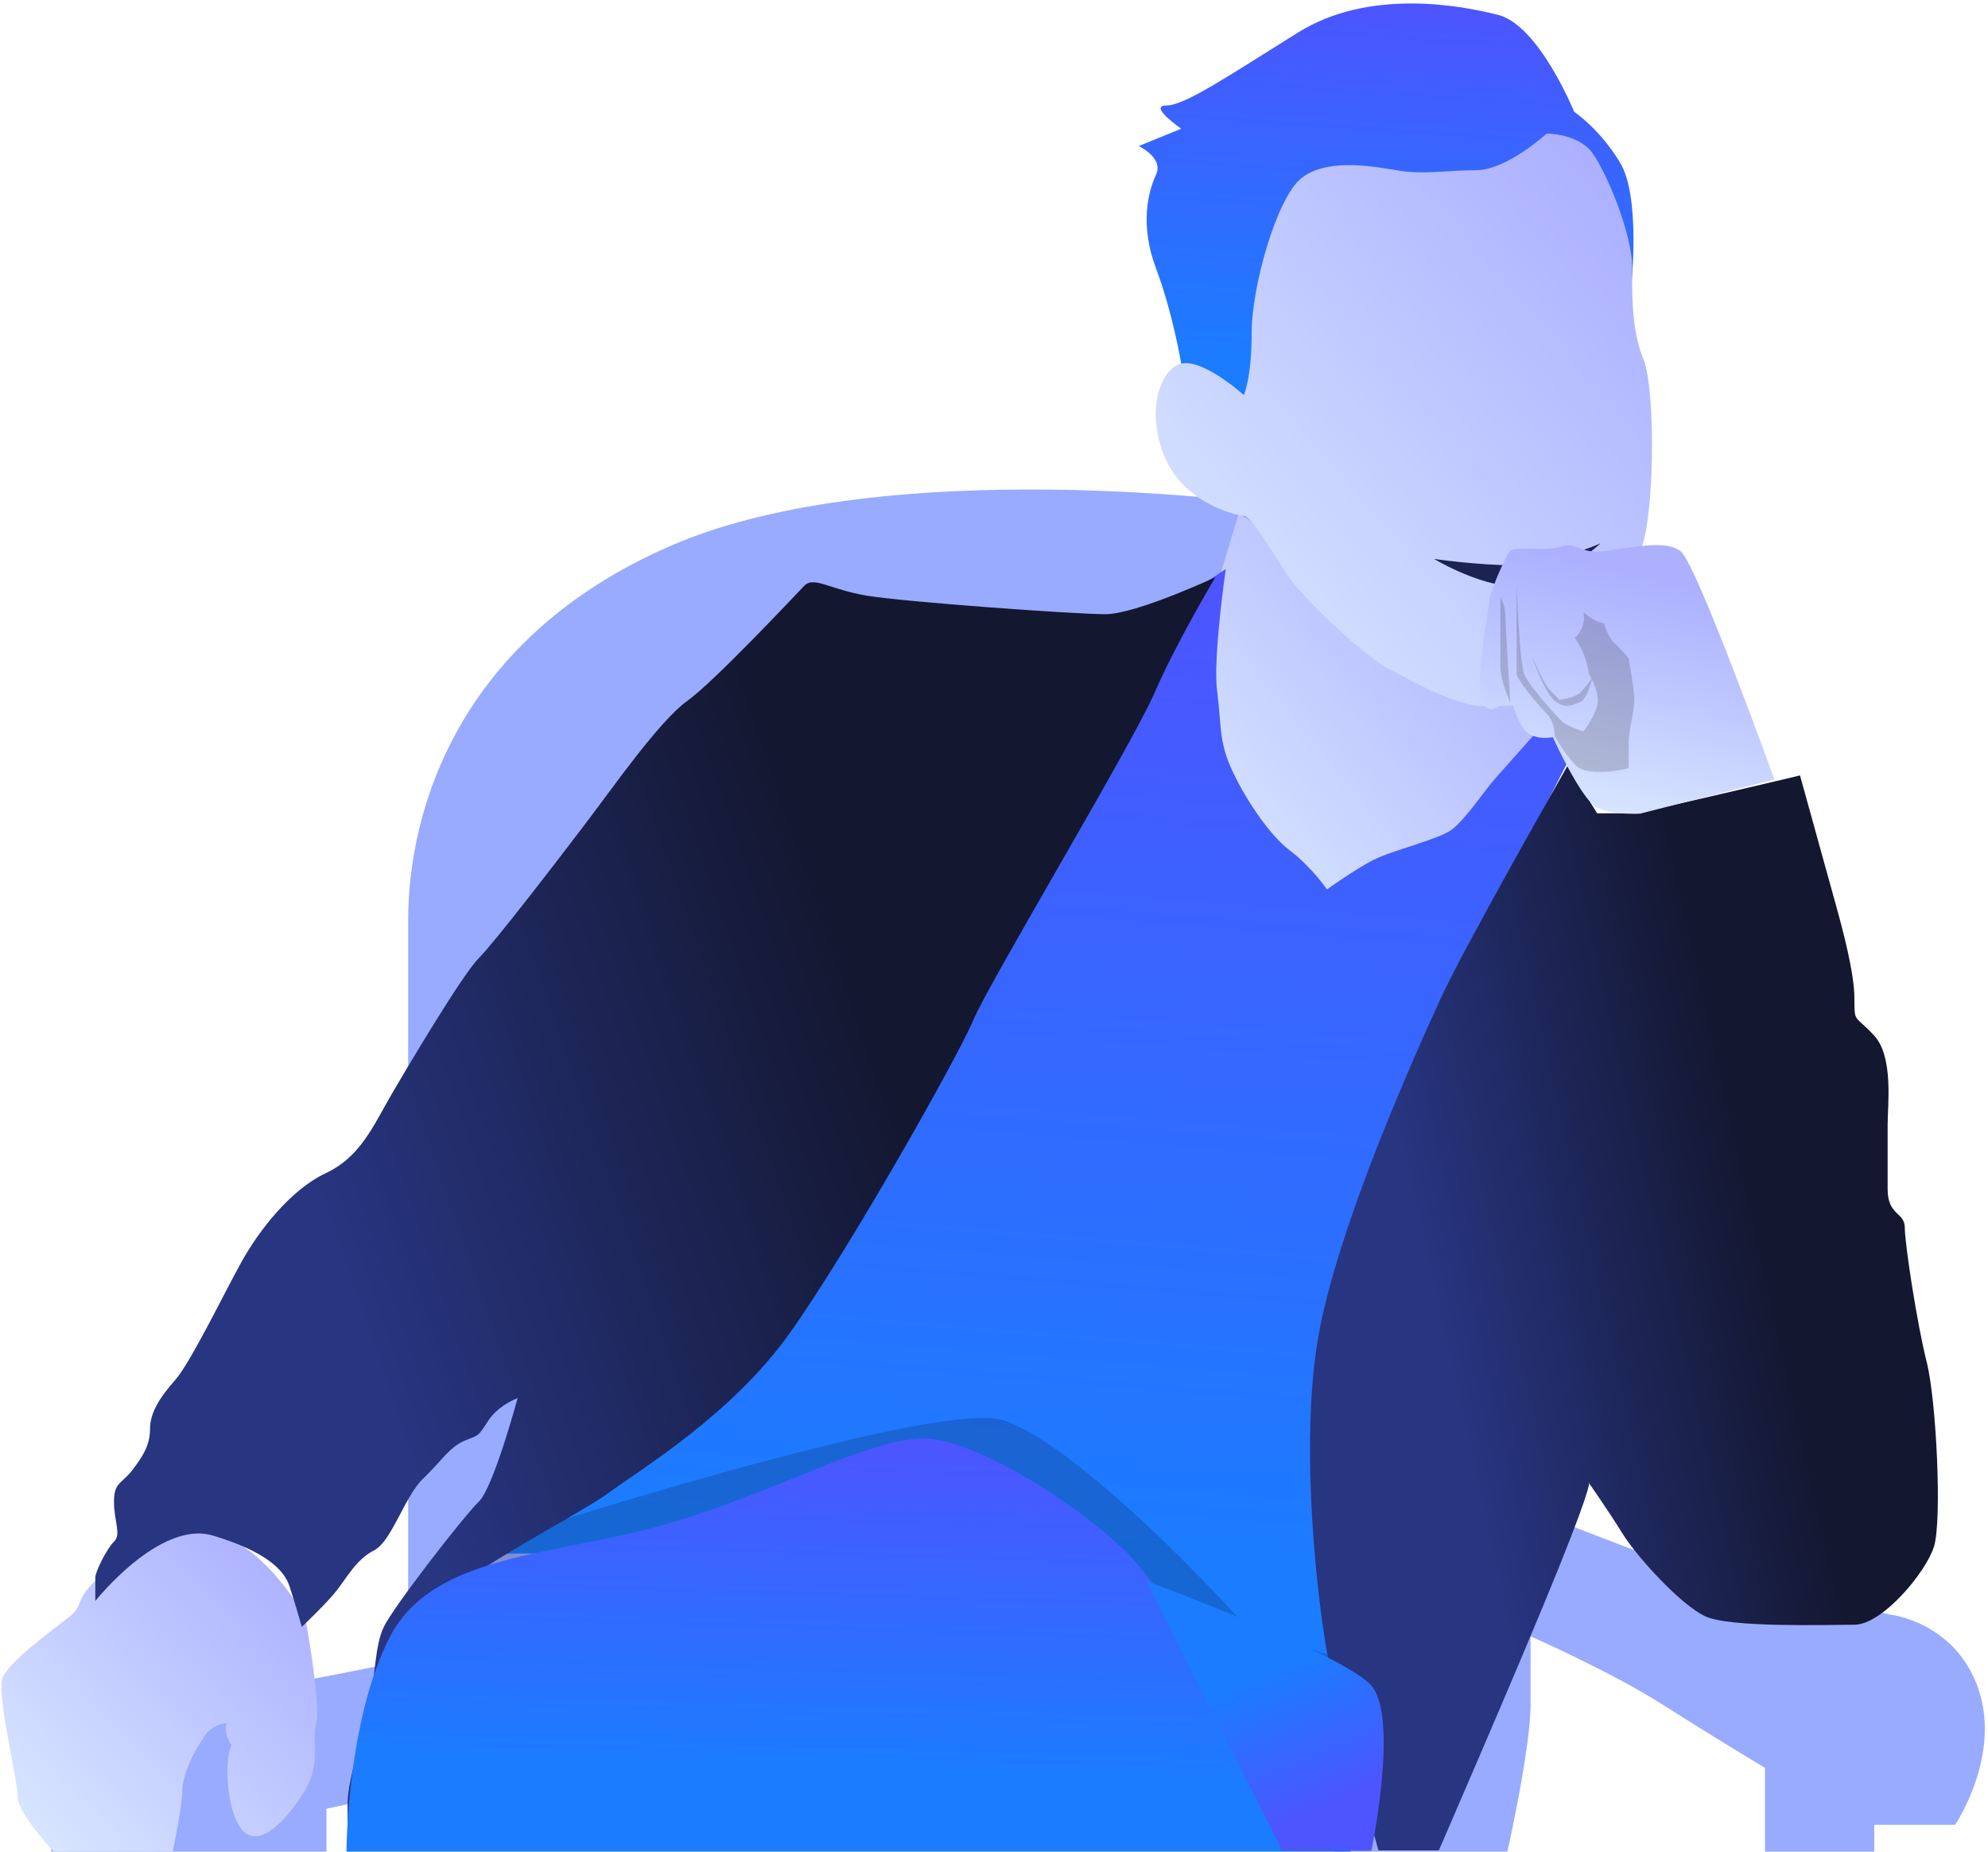 <svg width="277" height="258" viewBox="0 0 277 258" fill="none" xmlns="http://www.w3.org/2000/svg">
<path fill-rule="evenodd" clip-rule="evenodd" d="M175.841 70.164C175.841 70.164 123.694 63.041 93.668 75.958C63.642 88.875 56.872 113.212 56.872 128.198C56.872 143.184 56.872 231.26 56.872 231.26C56.872 231.26 28.422 237.527 16.11 237.527C3.798 237.527 7.232 258.588 7.232 258.588H45.487V252.026L61.563 248.561L194.004 258.588H209.905C209.905 258.588 213.263 243.793 213.263 237.527C213.263 231.26 213.263 228.004 213.263 228.004C213.263 228.004 224.482 232.939 231.689 237.527C238.897 242.115 245.922 246.336 245.922 246.336V258.588H261.152V254.261H272.421C272.421 254.261 278.885 244.699 275.653 235.307C272.421 225.915 263.297 224.963 263.297 224.963C263.297 224.963 232.763 217.902 226.788 215.641C220.813 213.379 213.263 210.392 213.263 210.392L175.841 70.164Z" fill="#99ABFF"/>
<path fill-rule="evenodd" clip-rule="evenodd" d="M219.341 15.581C219.341 15.581 214.442 3.544 208.78 2.087C203.118 0.631 190.605 -1.538 180.882 4.518C171.159 10.573 165.1 14.699 162.504 14.699C159.909 14.699 164.587 17.935 164.587 17.935L158.666 20.347C158.666 20.347 162.162 21.993 161.079 24.331C159.997 26.669 158.768 31.277 161.079 37.405C163.391 43.533 164.587 50.667 164.587 50.667L172.743 63.918L218.125 30.194L227.299 39.774C227.299 39.774 228.623 27.468 225.759 22.701C222.895 17.935 219.341 15.581 219.341 15.581Z" fill="url(#paint0_linear)"/>
<path fill-rule="evenodd" clip-rule="evenodd" d="M172.594 71.615L169.262 82.544C169.262 82.544 166.282 109.491 169.932 116.551C173.581 123.61 187.283 131.914 187.283 131.914C187.283 131.914 210.815 117.61 212.971 116.551C215.126 115.492 217.269 97.144 217.269 97.144L172.594 71.615Z" fill="url(#paint1_linear)"/>
<path fill-rule="evenodd" clip-rule="evenodd" d="M215.509 18.607C215.509 18.607 209.949 23.715 205.681 23.715C201.413 23.715 198.479 24.396 194.527 23.715C190.576 23.034 184.7 22.132 181.312 24.838C177.924 27.543 174.403 39.856 174.403 46.33C174.403 52.805 173.3 55.039 173.3 55.039C173.3 55.039 167.081 49.396 164.096 50.833C161.112 52.269 159.776 58.526 162.584 64.334C165.392 70.141 172.198 71.854 173.3 71.854C174.403 71.854 177.566 77.471 179.439 80.218C181.312 82.965 189.475 91.069 193.624 93.262C197.772 95.455 203.066 98.405 206.862 98.405C210.659 98.405 217.349 98.147 219.905 96.694C222.46 95.24 227.417 81.316 229.006 75.389C230.595 69.461 230.55 53.852 229.006 50.091C227.462 46.33 227.381 42.06 227.422 37.344C227.462 32.629 223.847 24.013 221.876 21.31C219.905 18.607 215.509 18.607 215.509 18.607Z" fill="url(#paint2_linear)"/>
<path fill-rule="evenodd" clip-rule="evenodd" d="M170.793 79.286C170.793 79.286 168.989 91.678 169.59 96.287C170.192 100.896 169.807 103.095 171.5 106.942C173.192 110.789 176.714 116.233 179.717 118.5C182.719 120.767 184.898 123.929 184.898 123.929C184.898 123.929 188.664 121.224 191.276 119.862C193.888 118.5 200.409 116.993 202.277 115.606C204.145 114.219 206.899 110.095 208.296 108.518C209.694 106.942 216.093 99.752 216.093 99.752L219.706 103.686L211.457 119.862C211.457 119.862 196.791 170.217 196.133 175.026C195.476 179.834 196.133 248.704 196.133 248.704C196.133 248.704 154.057 226.041 132.329 220.602C110.6 215.164 63.634 216.62 63.634 216.62C63.634 216.62 118.227 159.388 124.152 143.867C130.077 128.347 148.319 94.244 148.319 94.244L170.793 79.286Z" fill="url(#paint3_linear)"/>
<path fill-rule="evenodd" clip-rule="evenodd" d="M68.858 214.751C68.858 214.751 130.021 194.922 139.688 197.878C149.355 200.834 168.553 220.956 171.758 224.614C174.963 228.272 188.495 231.414 188.495 231.414C188.495 231.414 176.628 234.633 165.73 234.633C154.831 234.633 86.412 222.411 74.293 222.411C62.173 222.411 60.199 219.297 60.199 219.297L68.858 214.751Z" fill="black" fill-opacity="0.17"/>
<path fill-rule="evenodd" clip-rule="evenodd" d="M28.899 213.465C21.217 212.455 13.824 219.546 12.268 221.341C10.713 223.135 11.448 223.876 9.623 225.317C7.799 226.759 1.138 231.53 0.33 233.86C-0.477 236.19 2.491 248.122 2.491 250.488C2.491 252.853 8.345 258.941 8.345 258.941L23.651 259.886C23.651 259.886 25.412 252.149 25.412 249.427C25.412 246.706 27.938 242.532 28.899 241.383C29.861 240.234 31.576 240.084 31.576 240.084C31.576 240.084 31.033 241.346 32.268 243.17C31.184 245.228 31.55 252.875 33.967 255.202C36.384 257.529 40.241 253.239 42.517 249.427C44.792 245.616 43.352 242.476 44.072 240.084C44.792 237.691 42.517 225.317 42.517 225.317C42.517 225.317 36.581 214.475 28.899 213.465Z" fill="url(#paint4_linear)"/>
<path fill-rule="evenodd" clip-rule="evenodd" d="M169.342 80.43C169.342 80.43 158.33 85.581 153.991 85.581C149.652 85.581 126.01 83.867 120.815 83.005C115.619 82.143 113.398 80.239 112.063 81.622C110.728 83.005 99.621 94.881 95.741 97.677C91.861 100.472 85.433 109.689 81.675 114.635C77.918 119.582 68.938 131.281 66.709 133.51C64.481 135.739 57.106 148.109 54.55 152.498C51.993 156.886 50.248 161.19 45.362 163.483C40.477 165.776 36.063 171.474 33.634 175.859C31.204 180.244 26.525 189.898 24.398 192.3C22.272 194.703 20.904 196.856 20.904 199.098C20.904 201.339 19.939 202.869 18.463 204.814C16.988 206.758 15.883 206.472 15.883 209.246C15.883 212.021 16.94 213.776 15.883 214.809C14.827 215.841 13.28 219.049 13.28 219.772C13.28 220.496 13.28 223.08 13.28 223.08C13.28 223.08 22.258 211.746 29.671 213.961C37.083 216.176 39.59 218.805 40.31 220.942C41.03 223.08 42.055 226.681 42.055 226.681C42.055 226.681 45.519 223.41 46.935 221.591C48.352 219.773 49.687 217.25 52.118 216.029C54.55 214.809 56.419 208.45 58.926 206.057C61.434 203.664 62.608 201.665 64.658 200.78C66.709 199.895 66.501 200.358 67.96 198.062C69.418 195.765 72.119 194.819 72.119 194.819C72.119 194.819 68.76 207.286 66.709 209.246C64.658 211.207 54.835 223.865 53.477 226.681C52.118 229.497 52.393 233.909 51.16 238.736C49.927 243.563 48.431 248.583 48.431 251.297C48.431 254.011 48.431 255.807 48.431 255.807C48.431 255.807 50.276 233.589 56.69 226.681C63.104 219.772 80.512 211.198 84.814 208.006C89.117 204.814 101.855 197.238 110.038 185.756C118.22 174.274 133.455 147.299 135.633 142.103C137.81 136.908 157.774 103.683 160.811 96.656C163.849 89.628 169.342 80.43 169.342 80.43Z" fill="url(#paint5_linear)"/>
<path fill-rule="evenodd" clip-rule="evenodd" d="M218.431 106.667C218.431 106.667 204.196 131.608 200.736 139.131C197.277 146.655 186.19 171.261 183.619 186.664C181.048 202.068 183.688 223.516 184.866 230.023C186.044 236.529 192.067 257.828 192.067 257.828H200.481C200.481 257.828 211.964 231.413 217.121 218.622C222.277 205.83 221.344 206.57 221.344 206.57C221.344 206.57 223.973 210.29 226.026 213.613C228.08 216.936 234.156 223.586 237.585 225.205C241.015 226.824 254.526 226.385 258.385 226.385C262.245 226.385 268.339 219.14 269.475 215.491C270.612 211.842 269.803 195.075 268.462 189.795C267.122 184.516 265.408 173.312 265.408 171.081C265.408 168.85 263.016 169.424 263.016 165.698C263.016 161.973 263.016 159.251 263.016 156.634C263.016 154.017 263.869 147.233 261.127 144.282C258.385 141.331 258.385 142.605 258.385 139.131C258.385 135.657 256.852 129.84 255.703 125.724C254.554 121.607 250.806 108.048 250.806 108.048C250.806 108.048 228.681 113.323 227.477 113.323C226.274 113.323 222.535 113.323 222.535 113.323L218.431 106.667Z" fill="url(#paint6_linear)"/>
<path fill-rule="evenodd" clip-rule="evenodd" d="M199.812 77.88C199.812 77.88 205.949 78.765 210.955 78.765C215.96 78.765 223.004 75.716 223.004 75.716C223.004 75.716 217.359 81.007 212.232 81.633C207.104 82.259 199.812 77.88 199.812 77.88Z" fill="#1B2351"/>
<path fill-rule="evenodd" clip-rule="evenodd" d="M247.245 108.612C247.245 108.612 236.52 78.941 234.239 76.871C231.957 74.802 225.09 76.871 222.547 76.871C220.004 76.871 219.376 75.462 217.487 76.167C215.598 76.871 210.958 75.998 210.312 76.871C209.665 77.745 207.521 82.708 207.521 83.62C207.521 84.532 205.155 96.288 206.734 98.228C208.314 100.168 210.312 96.654 210.312 96.654C210.312 96.654 211.355 100.765 212.684 101.981C214.014 103.197 216.365 102.719 216.365 102.719C216.365 102.719 220.336 111.489 222.547 112.544C224.758 113.598 228.52 113.372 228.52 113.372L247.245 108.612Z" fill="url(#paint7_linear)"/>
<path fill-rule="evenodd" clip-rule="evenodd" d="M209.064 83.201C209.064 83.201 209.064 91.095 209.064 93.002C209.064 94.909 210.457 97.943 210.457 97.943C210.457 97.943 209.761 87.469 209.761 85.882C209.761 84.295 209.064 83.201 209.064 83.201Z" fill="black" fill-opacity="0.17"/>
<path fill-rule="evenodd" clip-rule="evenodd" d="M211.32 81.523C211.32 81.523 211.713 92.217 212.366 93.894C213.019 95.571 216.884 99.784 217.648 100.515C218.412 101.246 220.627 101.909 220.627 101.909C220.627 101.909 222.626 99.376 222.626 97.591C222.626 95.806 221.396 93.894 221.396 93.894C221.396 93.894 221.18 92.388 220.627 91.052C220.074 89.715 219.415 88.882 219.415 88.882C219.415 88.882 221.1 87.498 220.627 85.319C222.442 86.866 223.497 86.828 223.497 86.828C223.497 86.828 224.008 88.754 224.926 89.572C225.844 90.39 226.931 91.716 226.931 91.716C226.931 91.716 227.724 96.028 227.724 97.591C227.724 99.154 226.931 101.78 226.931 103.489C226.931 105.197 226.931 107.038 226.931 107.038C226.931 107.038 221.182 108.532 219.415 106.52C217.648 104.508 216.633 102.569 216.633 102.569C216.633 102.569 216.688 100.61 215.516 99.454C214.343 98.299 211.32 94.633 211.32 93.894C211.32 93.154 211.32 81.523 211.32 81.523Z" fill="black" fill-opacity="0.17"/>
<path fill-rule="evenodd" clip-rule="evenodd" d="M213.401 91.297C213.401 91.297 214.975 94.988 215.715 95.854C216.454 96.72 217.302 97.497 217.302 97.497C217.302 97.497 219.353 97.254 220.129 96.554C220.904 95.854 221.902 94.397 221.902 94.397C221.902 94.397 221.175 97.51 220.129 97.843C219.083 98.176 218.47 98.827 216.859 97.843C215.248 96.859 213.401 91.297 213.401 91.297Z" fill="black" fill-opacity="0.17"/>
<path fill-rule="evenodd" clip-rule="evenodd" d="M54.334 228.062C60.398 216.354 77.503 216.809 92.907 212.348C108.312 207.887 120.923 200.437 128.66 200.437C136.397 200.437 152.624 211.238 158.077 217.493C163.53 223.748 188.435 258.284 188.435 258.284H121.385H48.271C48.271 258.284 48.271 239.77 54.334 228.062Z" fill="url(#paint8_linear)"/>
<path fill-rule="evenodd" clip-rule="evenodd" d="M159.712 220.298C159.712 220.298 187.246 230.435 191.091 234.883C194.936 239.33 191.091 257.873 191.091 257.873H178.672L159.712 220.298Z" fill="url(#paint9_linear)"/>
<defs>
<linearGradient id="paint0_linear" x1="138.781" y1="-2.696" x2="135.402" y2="47.219" gradientUnits="userSpaceOnUse">
<stop stop-color="#4C55FF"/>
<stop offset="1" stop-color="#1B7CFF"/>
</linearGradient>
<linearGradient id="paint1_linear" x1="190.884" y1="49.382" x2="137.486" y2="93.081" gradientUnits="userSpaceOnUse">
<stop stop-color="#ACB0FF"/>
<stop offset="1" stop-color="#DCEBFF"/>
</linearGradient>
<linearGradient id="paint2_linear" x1="193.213" y1="-10.816" x2="121.857" y2="51.009" gradientUnits="userSpaceOnUse">
<stop stop-color="#ACB0FF"/>
<stop offset="1" stop-color="#DCEBFF"/>
</linearGradient>
<linearGradient id="paint3_linear" x1="18.689" y1="70.79" x2="8.046" y2="203.863" gradientUnits="userSpaceOnUse">
<stop stop-color="#4C55FF"/>
<stop offset="1" stop-color="#1B7CFF"/>
</linearGradient>
<linearGradient id="paint4_linear" x1="20.69" y1="196.214" x2="-21.273" y2="235.955" gradientUnits="userSpaceOnUse">
<stop stop-color="#ACB0FF"/>
<stop offset="1" stop-color="#DCEBFF"/>
</linearGradient>
<linearGradient id="paint5_linear" x1="67.444" y1="236.11" x2="144.449" y2="209.786" gradientUnits="userSpaceOnUse">
<stop stop-color="#283581"/>
<stop offset="1" stop-color="#131730"/>
</linearGradient>
<linearGradient id="paint6_linear" x1="212.895" y1="240.851" x2="258.835" y2="230.637" gradientUnits="userSpaceOnUse">
<stop stop-color="#283581"/>
<stop offset="1" stop-color="#131730"/>
</linearGradient>
<linearGradient id="paint7_linear" x1="200.799" y1="73.07" x2="191.737" y2="108.933" gradientUnits="userSpaceOnUse">
<stop stop-color="#ACB0FF"/>
<stop offset="1" stop-color="#DCEBFF"/>
</linearGradient>
<linearGradient id="paint8_linear" x1="7.906" y1="197.536" x2="6.517" y2="243.222" gradientUnits="userSpaceOnUse">
<stop stop-color="#4C55FF"/>
<stop offset="1" stop-color="#1B7CFF"/>
</linearGradient>
<linearGradient id="paint9_linear" x1="184.994" y1="251.674" x2="176.921" y2="232.846" gradientUnits="userSpaceOnUse">
<stop stop-color="#4C55FF"/>
<stop offset="1" stop-color="#1B7CFF"/>
</linearGradient>
</defs>
</svg>
